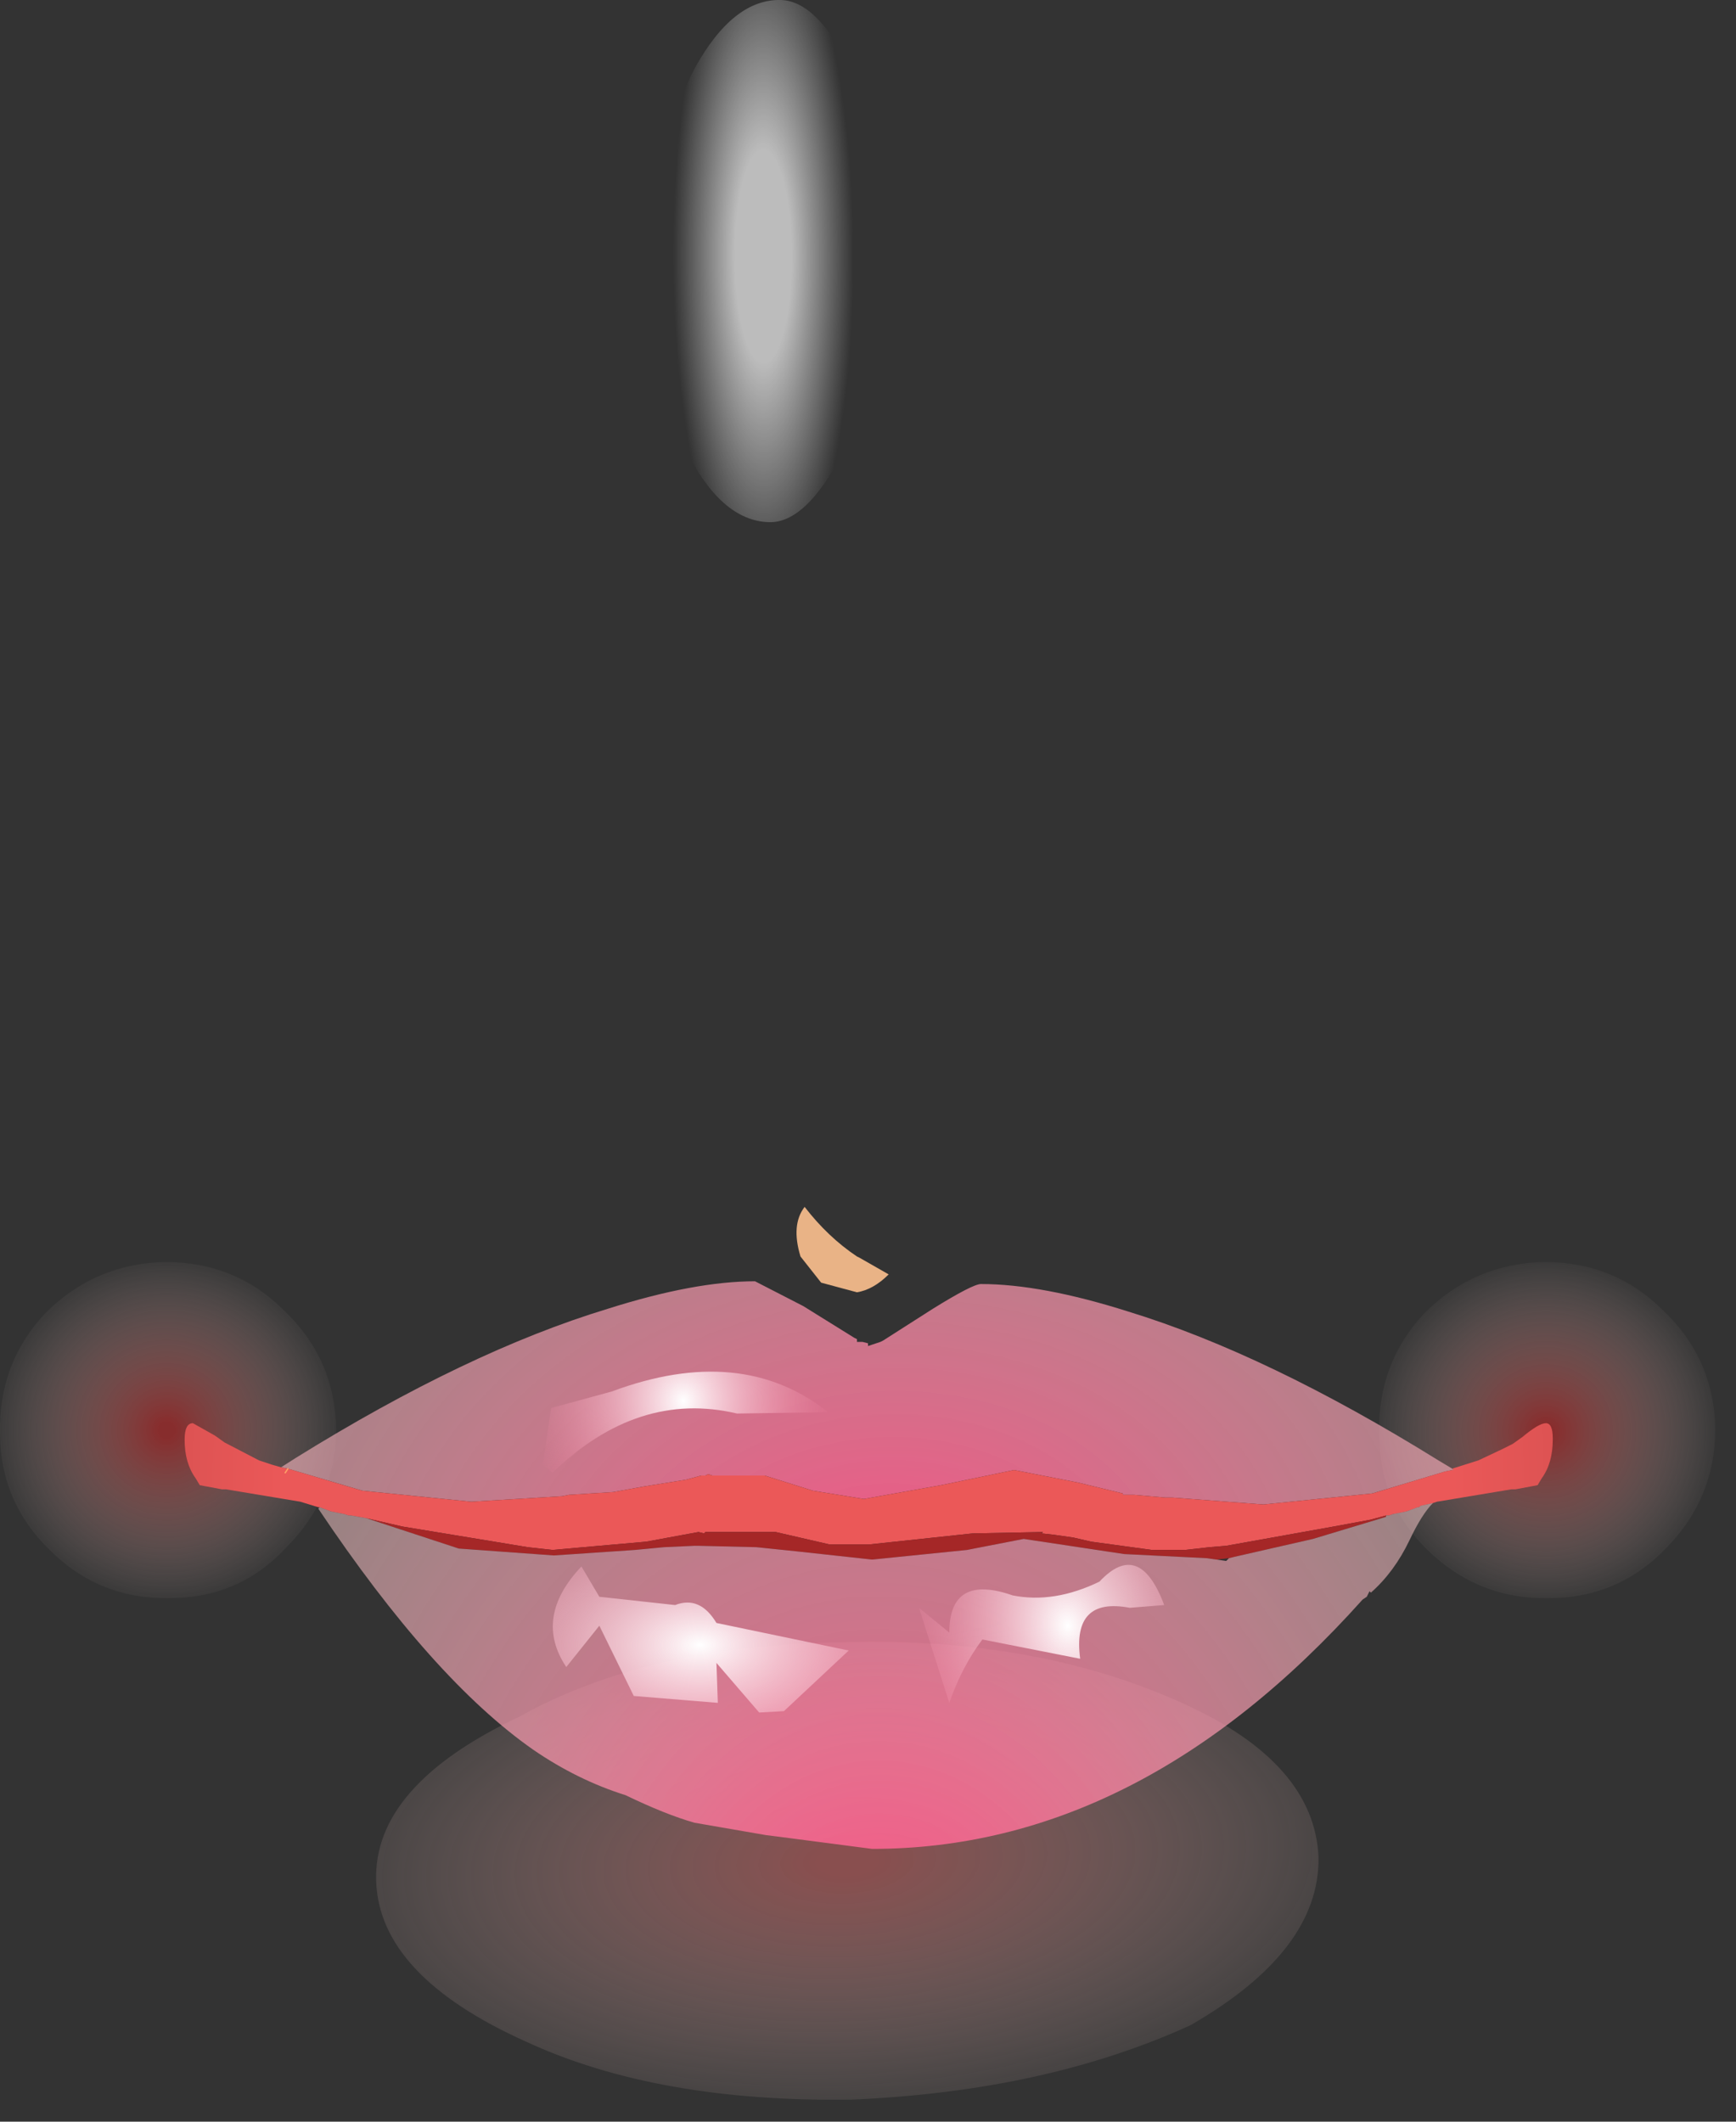 <?xml version="1.0" encoding="utf-8"?>
<svg version="1.1" id="Layer_1"
xmlns="http://www.w3.org/2000/svg"
xmlns:xlink="http://www.w3.org/1999/xlink"
xmlns:author="http://www.sothink.com"
width="63px" height="77px"
xml:space="preserve">
<rect width="100%" height="100%" fill="#333333" stroke="none"/>
<g id="288" transform="matrix(1, 0, 0, 1, -86.4, -155.15)">
<radialGradient
id="RadialGradID_2787" gradientUnits="userSpaceOnUse" gradientTransform="matrix(-0, -0.013, -0.027, 0.001, 117.15, 222.7)" spreadMethod ="pad" cx="0" cy="0" r="819.2" fx="0" fy="0" >
<stop  offset="0.047"  style="stop-color:#DA6969;stop-opacity:0.514" />
<stop  offset="1"  style="stop-color:#FFEFEA;stop-opacity:0" />
</radialGradient>
<path style="fill:url(#RadialGradID_2787) " d="M117,214.75Q124.05 214.55 129.4 217Q134.1 219.15 134.25 222.55Q134.3 225.95 129.6 228.65Q124.35 231.05 117.3 231.35Q110.25 231.45 105.5 229.25Q100.15 226.85 100.05 223.4Q99.95 219.95 105.25 217.45Q109.9 214.85 117 214.75" />
<radialGradient
id="RadialGradID_2788" gradientUnits="userSpaceOnUse" gradientTransform="matrix(0.008, -0, 0, 0.008, 142.5, 207.1)" spreadMethod ="pad" cx="0" cy="0" r="819.2" fx="0" fy="0" >
<stop  offset="0.047"  style="stop-color:#C52929;stop-opacity:0.58" />
<stop  offset="1"  style="stop-color:#FFEFEA;stop-opacity:0" />
</radialGradient>
<path style="fill:url(#RadialGradID_2788) " d="M142.6,213.15Q140.05 213.2 138.2 211.4Q136.45 209.7 136.45 207.15Q136.4 204.6 138.1 202.8Q139.9 201 142.45 200.95Q145 200.95 146.75 202.7Q148.6 204.45 148.65 207Q148.65 209.5 146.9 211.3Q145.15 213.15 142.6 213.15" />
<radialGradient
id="RadialGradID_2789" gradientUnits="userSpaceOnUse" gradientTransform="matrix(0.008, -0, 0, 0.008, 92.45, 207.05)" spreadMethod ="pad" cx="0" cy="0" r="819.2" fx="0" fy="0" >
<stop  offset="0.047"  style="stop-color:#C52929;stop-opacity:0.58" />
<stop  offset="1"  style="stop-color:#FFEFEA;stop-opacity:0" />
</radialGradient>
<path style="fill:url(#RadialGradID_2789) " d="M96.8,211.3Q95.1 213.15 92.55 213.15Q90 213.2 88.2 211.4Q86.4 209.65 86.4 207.15Q86.35 204.6 88.05 202.8Q89.85 201 92.4 200.95Q94.95 200.95 96.7 202.7Q98.55 204.45 98.6 207Q98.6 209.5 96.8 211.3" />
<radialGradient
id="RadialGradID_2790" gradientUnits="userSpaceOnUse" gradientTransform="matrix(0.004, 9.15527e-005, -0, 0.015, 114.1, 164.45)" spreadMethod ="pad" cx="0" cy="0" r="819.2" fx="0" fy="0" >
<stop  offset="0.314"  style="stop-color:#FFFFFF;stop-opacity:0.671" />
<stop  offset="1"  style="stop-color:#FFFFFF;stop-opacity:0" />
</radialGradient>
<path style="fill:url(#RadialGradID_2790) " d="M117,171.55Q115.65 174.15 114.3 174.1Q112.55 174.05 111.25 171.4Q110.05 168.4 110.15 164.35Q110.25 160.25 111.6 157.65Q113 155.1 114.75 155.15Q116.1 155.2 117.35 157.8Q118.2 160.45 118.5 164.55Q118 168.6 117 171.55" />
<path style="fill:#E9B386;fill-opacity:1" d="M118.65,201.4Q118.1 201.95 117.5 202.05L116.2 201.7L115.45 200.75Q115.1 199.6 115.6 198.95Q116.45 200.05 117.5 200.75L117.6 200.8L118.65 201.4" />
<radialGradient
id="RadialGradID_2791" gradientUnits="userSpaceOnUse" gradientTransform="matrix(0.034, -0.001, 0, 0.026, 118.5, 213.6)" spreadMethod ="pad" cx="0" cy="0" r="819.2" fx="0" fy="0" >
<stop  offset="0"  style="stop-color:#F84B80;stop-opacity:1" />
<stop  offset="1"  style="stop-color:#FDD0D0;stop-opacity:0.502" />
</radialGradient>
<path style="fill:url(#RadialGradID_2791) " d="M97.15,208.05Q103.35 204.2 108.45 202.65Q111.6 201.65 113.8 201.65L115.55 202.55L117.4 203.7L117.5 203.75L117.5 203.85L117.7 203.85L117.9 203.9L117.9 204L118.35 203.85L118.45 203.8L120.25 202.65Q121.7 201.75 122 201.75Q124.2 201.75 127.35 202.75Q132.4 204.3 138.6 208.15L139.1 208.45L139.1 208.5L138.85 208.55L136.2 209.35L132.25 209.75L128.95 209.5L128.7 209.5L127.55 209.4L127.15 209.4L127.15 209.35L125.5 208.95L123.2 208.5L120.55 209.05L117.75 209.55L115.9 209.25L114.15 208.7L112.25 208.7L112.1 208.65L112 208.7L111.85 208.7L111.3 208.85L109.75 209.1L108.65 209.3L107.05 209.4L106.8 209.45L103.5 209.65L99.55 209.25L96.85 208.45L96.6 208.4L97.15 208.05M126.9,203.3L126.95 203.3L127 203.3L126.9 203.3M108.75,203.2L108.85 203.2L108.9 203.2L108.75 203.2" />
<radialGradient
id="RadialGradID_2792" gradientUnits="userSpaceOnUse" gradientTransform="matrix(0.034, 0.001, -0.001, 0.04, 117.9, 209.25)" spreadMethod ="pad" cx="0" cy="0" r="819.2" fx="0" fy="0" >
<stop  offset="0.761"  style="stop-color:#EB5858;stop-opacity:1" />
<stop  offset="1"  style="stop-color:#D24F4F;stop-opacity:1" />
</radialGradient>
<path style="fill:url(#RadialGradID_2792) " d="M139.15,208.5L139.1 208.45L140.05 208.15L140.9 207.75L141.3 207.55L141.65 207.3Q142.25 206.8 142.5 206.8Q142.75 206.8 142.75 207.35L142.75 207.4Q142.75 208.25 142.35 208.8L142.2 209.05L141.4 209.2L141.25 209.2L138.55 209.65L138.4 209.7L137.95 209.8L137.9 209.85L137.85 209.85L137.45 210L136.95 210.1L136.8 210.15L136.7 210.15L136.15 210.3L134.8 210.55L130.9 211.25L130.3 211.3L129.4 211.4L128.7 211.4L128.2 211.4L126 211.1L125.35 210.95L124.65 210.85L124.2 210.8L124.25 210.75L121.7 210.8L117.95 211.2L116.5 211.2L114.55 210.75L112 210.75L111.95 210.8L111.75 210.75L109.85 211.1L106.45 211.4L105.55 211.3L101 210.55L99.7 210.25L99.15 210.15L99.05 210.15L98.9 210.1L98.4 210L98 209.85L97.95 209.85L97.3 209.65L94.6 209.2L94.45 209.2L93.65 209.05L93.5 208.8Q93.1 208.25 93.1 207.4Q93.1 206.8 93.4 206.8L94.2 207.25L94.55 207.5L95.8 208.15L96.25 208.3L96.6 208.4L96.85 208.45L99.55 209.25L103.5 209.65L106.8 209.45L107.05 209.4L108.65 209.3L109.75 209.1L111.3 208.85L111.85 208.7L112 208.7L112.1 208.65L112.25 208.7L114.15 208.7L115.9 209.25L117.75 209.55L120.55 209.05L123.2 208.5L125.5 208.95L127.15 209.35L127.15 209.4L127.55 209.4L128.7 209.5L128.95 209.5L132.25 209.75L136.2 209.35L138.85 208.55L139.1 208.5L139.15 208.5M117.85,210.15L117.8 210.15L117.25 210.1L117.8 210.15L117.85 210.15" />
<radialGradient
id="RadialGradID_2793" gradientUnits="userSpaceOnUse" gradientTransform="matrix(0.034, -0.001, 0.001, 0.04, 117.85, 209.25)" spreadMethod ="pad" cx="0" cy="0" r="819.2" fx="0" fy="0" >
<stop  offset="0.761"  style="stop-color:#A52727;stop-opacity:1" />
<stop  offset="1"  style="stop-color:#652323;stop-opacity:1" />
</radialGradient>
<path style="fill:url(#RadialGradID_2793) " d="M136.7,210.2L134.05 211L131.2 211.65L131 211.7L130.55 211.75L130.2 211.7L127.2 211.55L123.55 211L121.75 211.35L121.5 211.4L118.05 211.75L115.3 211.45L113.85 211.3L111.75 211.25L111.6 211.25L110.5 211.3L109.45 211.4L106.5 211.6L103.05 211.35L99.7 210.25L101 210.55L105.55 211.3L106.45 211.4L109.85 211.1L111.75 210.75L111.95 210.8L112 210.75L114.55 210.75L116.5 211.2L117.95 211.2L121.7 210.8L124.25 210.75L124.2 210.8L124.65 210.85L125.35 210.95L126 211.1L128.2 211.4L128.7 211.4L129.4 211.4L130.3 211.3L130.9 211.25L134.8 210.55L136.15 210.3L136.7 210.15L136.7 210.2" />
<radialGradient
id="RadialGradID_2794" gradientUnits="userSpaceOnUse" gradientTransform="matrix(0.031, 0, 0, 0.037, 118.3, 228)" spreadMethod ="pad" cx="0" cy="0" r="819.2" fx="0" fy="0" >
<stop  offset="0"  style="stop-color:#F84B80;stop-opacity:1" />
<stop  offset="1"  style="stop-color:#FDD0D0;stop-opacity:0.502" />
</radialGradient>
<path style="fill:url(#RadialGradID_2794) " d="M136.7,210.15L136.8 210.15L136.95 210.1L137.45 210L137.85 209.85L137.9 209.85L137.95 209.8L138.4 209.7Q138 210.1 137.55 211.05Q137 212.2 136.15 212.95L136.1 212.9L136 213.1L135.85 213.2Q127.75 222.25 118.05 222.25L114.6 221.8L114.2 221.75L111.6 221.3Q110.55 221 109.1 220.3Q107.35 219.75 105.75 218.65Q102.1 216.1 97.95 209.9L98 209.85L98.4 210L98.9 210.1L99.05 210.15L99.15 210.15L99.7 210.25L103.05 211.35L106.5 211.6L109.45 211.4L110.5 211.3L111.6 211.25L111.75 211.25L113.85 211.3L115.3 211.45L118.05 211.75L121.5 211.4L121.75 211.35L123.55 211L127.2 211.55L130.2 211.7L130.55 211.75L130.9 211.8L130.95 211.75L131 211.7L131.2 211.65L134.05 211L136.7 210.2L136.7 210.15" />
<radialGradient
id="RadialGradID_2795" gradientUnits="userSpaceOnUse" gradientTransform="matrix(-0.034, -0.001, -0, 0.026, 117.35, 213.7)" spreadMethod ="pad" cx="0" cy="0" r="819.2" fx="0" fy="0" >
<stop  offset="0"  style="stop-color:#F84B80;stop-opacity:1" />
<stop  offset="1"  style="stop-color:#FDD0D0;stop-opacity:0.502" />
</radialGradient>
<path style="fill:url(#RadialGradID_2795) " d="M139.1,208.5L139.1 208.45L139.15 208.5L139.1 208.5" />
<path style="fill:none;stroke-width:0.05;stroke-linecap:round;stroke-linejoin:round;stroke-miterlimit:3;stroke:#FD9E66;stroke-opacity:1" d="M96.75,208.6L96.85 208.45" />
<radialGradient
id="RadialGradID_2796" gradientUnits="userSpaceOnUse" gradientTransform="matrix(0.013, -0, 0, 0.008, 111.8, 214.85)" spreadMethod ="pad" cx="0" cy="0" r="819.2" fx="0" fy="0" >
<stop  offset="0"  style="stop-color:#FFFFFF;stop-opacity:1" />
<stop  offset="0.992"  style="stop-color:#FA82A2;stop-opacity:0" />
</radialGradient>
<path style="fill:url(#RadialGradID_2796) " d="M112.45,216.95L109.4 216.7L108.15 214.15L106.95 215.65Q105.75 213.85 107.5 212L108.15 213.1L110.9 213.4Q111.8 213.05 112.4 214.05L117.2 215.05L114.85 217.25L113.95 217.3L112.4 215.5L112.45 216.95" />
<radialGradient
id="RadialGradID_2797" gradientUnits="userSpaceOnUse" gradientTransform="matrix(0.008, 0.002, -0.001, 0.01, 125.15, 214.15)" spreadMethod ="pad" cx="0" cy="0" r="819.2" fx="0" fy="0" >
<stop  offset="0"  style="stop-color:#FFFFFF;stop-opacity:1" />
<stop  offset="0.992"  style="stop-color:#FA82A2;stop-opacity:0" />
</radialGradient>
<path style="fill:url(#RadialGradID_2797) " d="M126.3,212.55Q127.75 211 128.65 213.4L127.4 213.5Q125.3 213.1 125.6 215.35L122.05 214.65Q121.3 215.65 120.85 216.95L119.75 213.5L120.85 214.4Q120.85 212.25 123.15 213.05Q124.65 213.35 126.3 212.55" />
<radialGradient
id="RadialGradID_2798" gradientUnits="userSpaceOnUse" gradientTransform="matrix(0.007, -0, 0, 0.008, 111.2, 206)" spreadMethod ="pad" cx="0" cy="0" r="819.2" fx="0" fy="0" >
<stop  offset="0"  style="stop-color:#FFFFFF;stop-opacity:1" />
<stop  offset="0.992"  style="stop-color:#FA82A2;stop-opacity:0" />
</radialGradient>
<path style="fill:url(#RadialGradID_2798) " d="M113.15,206.45Q109.55 205.6 106.45 208.6L106.1 208.3L106.4 206.25L108.6 205.65Q113.3 203.9 116.45 206.4L113.15 206.45" />
</g>
</svg>
